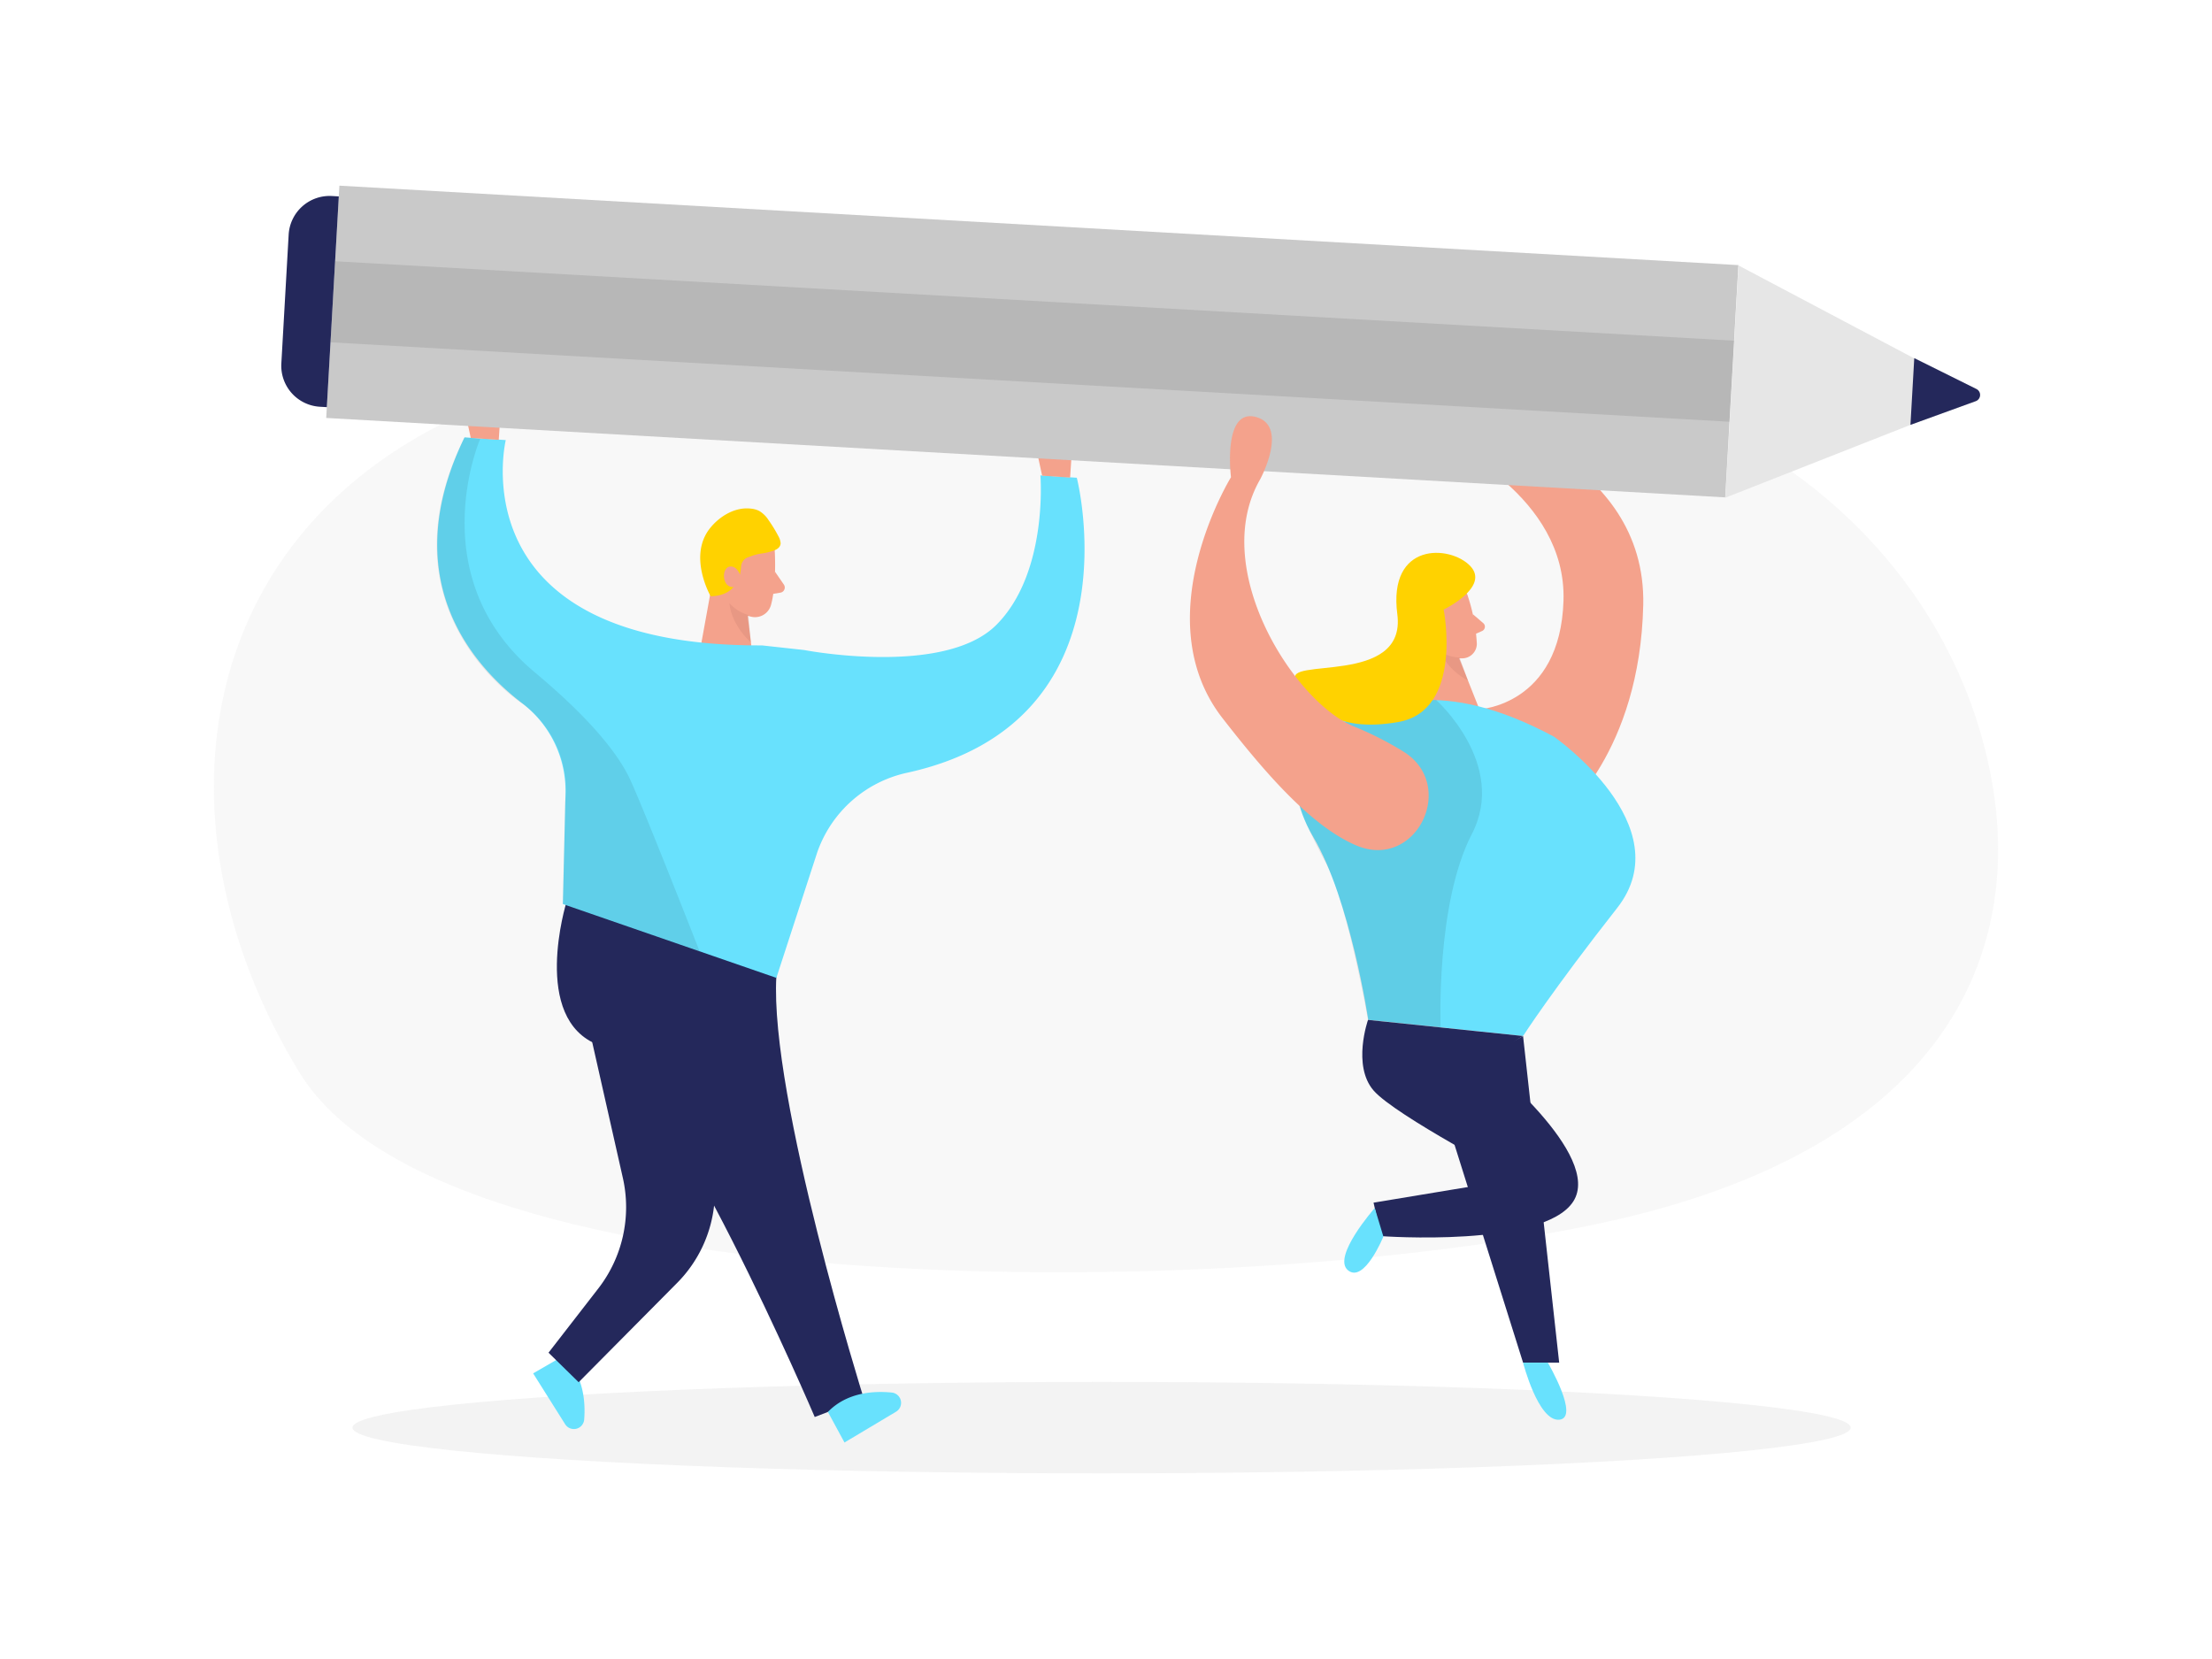 <svg id="Layer_1" data-name="Layer 1" xmlns="http://www.w3.org/2000/svg" viewBox="0 0 400 300"><title>_</title><path d="M295.5,71.44c33.55,10,59,36.93,64.76,70.22,4.88,28.06-5.7,62.29-61.79,77.37C241.22,234.43,82.29,239.77,54.19,194S34.1,90.06,95.23,70.39C138.09,56.6,230,52,295.5,71.44Z" fill="#e6e6e6" opacity="0.3"/><ellipse cx="199.2" cy="258.16" rx="135.46" ry="8.27" fill="#e6e6e6" opacity="0.45"/><path d="M101.86,245.2l-5.45,3.15,5.79,9.2a1.87,1.87,0,0,0,3.44-.84C105.91,253.19,105.42,248.49,101.86,245.2Z" fill="#68e1fd"/><path d="M106.79,187.13,112.63,213a24,24,0,0,1-4.44,20l-9,11.61,5.45,5.34,17.8-17.95a23.52,23.52,0,0,0,6.75-14.6l2.69-31.84Z" fill="#24285b"/><path d="M102.43,163.15s-6.54,21.14,5.81,25.82,39.09,67.27,39.09,67.27l8.85-3.4s-17.05-54.48-15.79-76.26Z" fill="#24285b"/><path d="M149.71,255.32l3,5.53,9.33-5.57a1.87,1.87,0,0,0-.76-3.46C157.79,251.47,153.08,251.85,149.71,255.32Z" fill="#68e1fd"/><path d="M140.1,99.67s.38,5.88-.69,9.77a3,3,0,0,1-3.66,2.06,6.56,6.56,0,0,1-5-5l-1.65-5.19a5.29,5.29,0,0,1,2.45-5.6C134.92,93.35,140.05,96.07,140.1,99.67Z" fill="#f4a28c"/><polygon points="129.38 102.22 125.93 121.23 136.55 122.39 134.8 108.08 129.38 102.22" fill="#f4a28c"/><path d="M140.15,103.39l1.59,2.31a.94.94,0,0,1-.62,1.47l-2.26.37Z" fill="#f4a28c"/><path d="M135.32,111.2a7,7,0,0,1-3.41-2.13s.07,3.53,3.88,7.11Z" fill="#ce8172" opacity="0.31"/><path d="M139,99.84a10.43,10.43,0,0,1-1.35.26,9,9,0,0,0-1.9.5l-.49.17a1.92,1.92,0,0,0-1.25,1.67c-.1,1.88-.93,5.29-5.5,5.38,0,0-4.17-7.22-.12-12.3,1.74-2.18,4.56-3.9,7.43-3.54a4.14,4.14,0,0,1,1.46.41,5.08,5.08,0,0,1,1.71,1.68,24.58,24.58,0,0,1,1.75,2.86,3.06,3.06,0,0,1,.42,1.3C141.13,99.32,139.8,99.62,139,99.84Z" fill="#ffd200"/><path d="M133.65,105.71a1.48,1.48,0,0,0,.3-1.45c-.27-.81-.85-1.9-1.93-1.81s-1.44,1.83-.76,3a1.49,1.49,0,0,0,2.39.22Z" fill="#f4a28c"/><path d="M137.79,116.71l7.6.83s25.31,4.89,34.75-4.51,8-27.07,8-27.07l6.58.43s11.38,44.23-30.79,53.37a22.2,22.2,0,0,0-16.17,14.44l-7.37,22.63-38.6-13.35.47-19.9a19.94,19.94,0,0,0-7.71-16.31C85,120,71.75,104.33,84,79.09l7.46.49S82.43,116.91,137.79,116.71Z" fill="#68e1fd"/><path d="M86.83,79.37s-10.78,24.88,9.83,42.17c11,9.18,15.44,15.46,17.25,19.34C116.52,146.49,126.5,172,126.5,172l-24.74-8.55L102.2,145a19.28,19.28,0,0,0-7.68-17.72S68.26,110.63,84,79.09Z" opacity="0.08"/><polygon points="85.13 79.2 84.11 74.47 90.5 74.9 90.19 79.54 85.13 79.2" fill="#f4a28c"/><polygon points="188.45 86.02 187.43 81.29 193.82 81.71 193.51 86.36 188.45 86.02" fill="#f4a28c"/><path d="M265.45,107.86a32.62,32.62,0,0,1,1.61,8.59,2.65,2.65,0,0,1-2.7,2.6,5.83,5.83,0,0,1-5.45-3.21l-2.6-4.11a4.73,4.73,0,0,1,.86-5.39C259.55,103.58,264.59,104.77,265.45,107.86Z" fill="#f4a28c"/><polygon points="256.78 112.48 258.1 129.66 267.52 128.26 262.78 116.32 256.78 112.48" fill="#f4a28c"/><path d="M261.06,113.54s-.51-2-1.95-1.46-.73,3.34,1.34,3.13Z" fill="#f4a28c"/><polygon points="275.42 187.36 281.95 246.41 275.42 246.41 259.51 195.84 275.42 187.36" fill="#24285b"/><path d="M266.33,111.06l1.9,1.63a.85.85,0,0,1-.21,1.41l-1.87.83Z" fill="#f4a28c"/><path d="M267.52,128.26s14.62-.71,15.21-19.64-21.29-28.49-21.29-28.49-10.13-.58-6.62-6.63,11.33,1.75,11.33,1.75,31.6,7.42,31,34.15-14.83,38-14.83,38Z" fill="#f4a28c"/><path d="M263.93,118.89a6.25,6.25,0,0,1-3.42-1.07s.86,3,4.95,5.25Z" fill="#ce8172" opacity="0.31"/><path d="M281,133.21s23.13,16.1,11.42,31-17,23.13-17,23.13l-28-2.93s-3.21-21.66-9.95-33.07-1.17-19.91,5.86-21.66S260.26,122.09,281,133.21Z" fill="#68e1fd"/><path d="M259.7,126.58s13,11.62,6.45,24.25-5.64,35-5.64,35l-13.13-1.37s-3.52-20.25-7.53-28.24c0,0-3.75-6.85-4.86-10.47s11.36-19.14,11.36-19.14Z" opacity="0.09"/><path d="M247.38,184.43s-2.9,8.24,1,12.76,25.89,16,25.89,16l-25.89,4.29,1.37,6.05s29.27,2.15,34.73-6.24-16-25.56-16-25.56l6.9-4.39Z" fill="#24285b"/><path d="M261.06,110.23s3.62,18.29-8.24,20.34-15.76-3.14-18.43-7.5,20,1.11,18.29-12,9.53-12.54,13.18-8.73S261.06,110.23,261.06,110.23Z" fill="#ffd200"/><path d="M279.9,246.41s5.85,10,2.05,10.32-6.53-10.32-6.53-10.32Z" fill="#68e1fd"/><path d="M250.16,223.61s-3.47,8.52-6.41,6.09,4.85-11.25,4.85-11.25Z" fill="#68e1fd"/><rect x="59.98" y="40.73" width="253.39" height="42.07" transform="translate(3.8 -10.49) rotate(3.25)" fill="#c9c9c9"/><path d="M51.54,35.25h1.24a7.42,7.42,0,0,1,7.42,7.42V66a7.42,7.42,0,0,1-7.42,7.42H51.54a0,0,0,0,1,0,0V35.25A0,0,0,0,1,51.54,35.25Z" transform="translate(108.56 111.74) rotate(-176.75)" fill="#24285b"/><path d="M357.39,70.34a1.2,1.2,0,0,1-.13,2.21l-11.79,4.28L312,90l2.38-42,31.8,16.82Z" fill="#e6e6e6"/><path d="M357.26,72.55l-11.79,4.28.69-12.07,11.23,5.58A1.2,1.2,0,0,1,357.26,72.55Z" fill="#24285b"/><rect x="59.98" y="54.42" width="253.39" height="14.68" transform="translate(3.8 -10.49) rotate(3.25)" opacity="0.09"/><path d="M245.33,152.91c10.78,4.52,18.34-11,8.34-17.07a59.92,59.92,0,0,0-8.8-4.46c-10.73-4.29-26.34-28.49-17-44.69,0,0,5.27-9.7-.78-11.29s-4.49,10.9-4.49,10.9-15.61,25.39-1.56,43.53C228.68,139.65,237.12,149.47,245.33,152.91Z" fill="#f4a28c"/></svg>